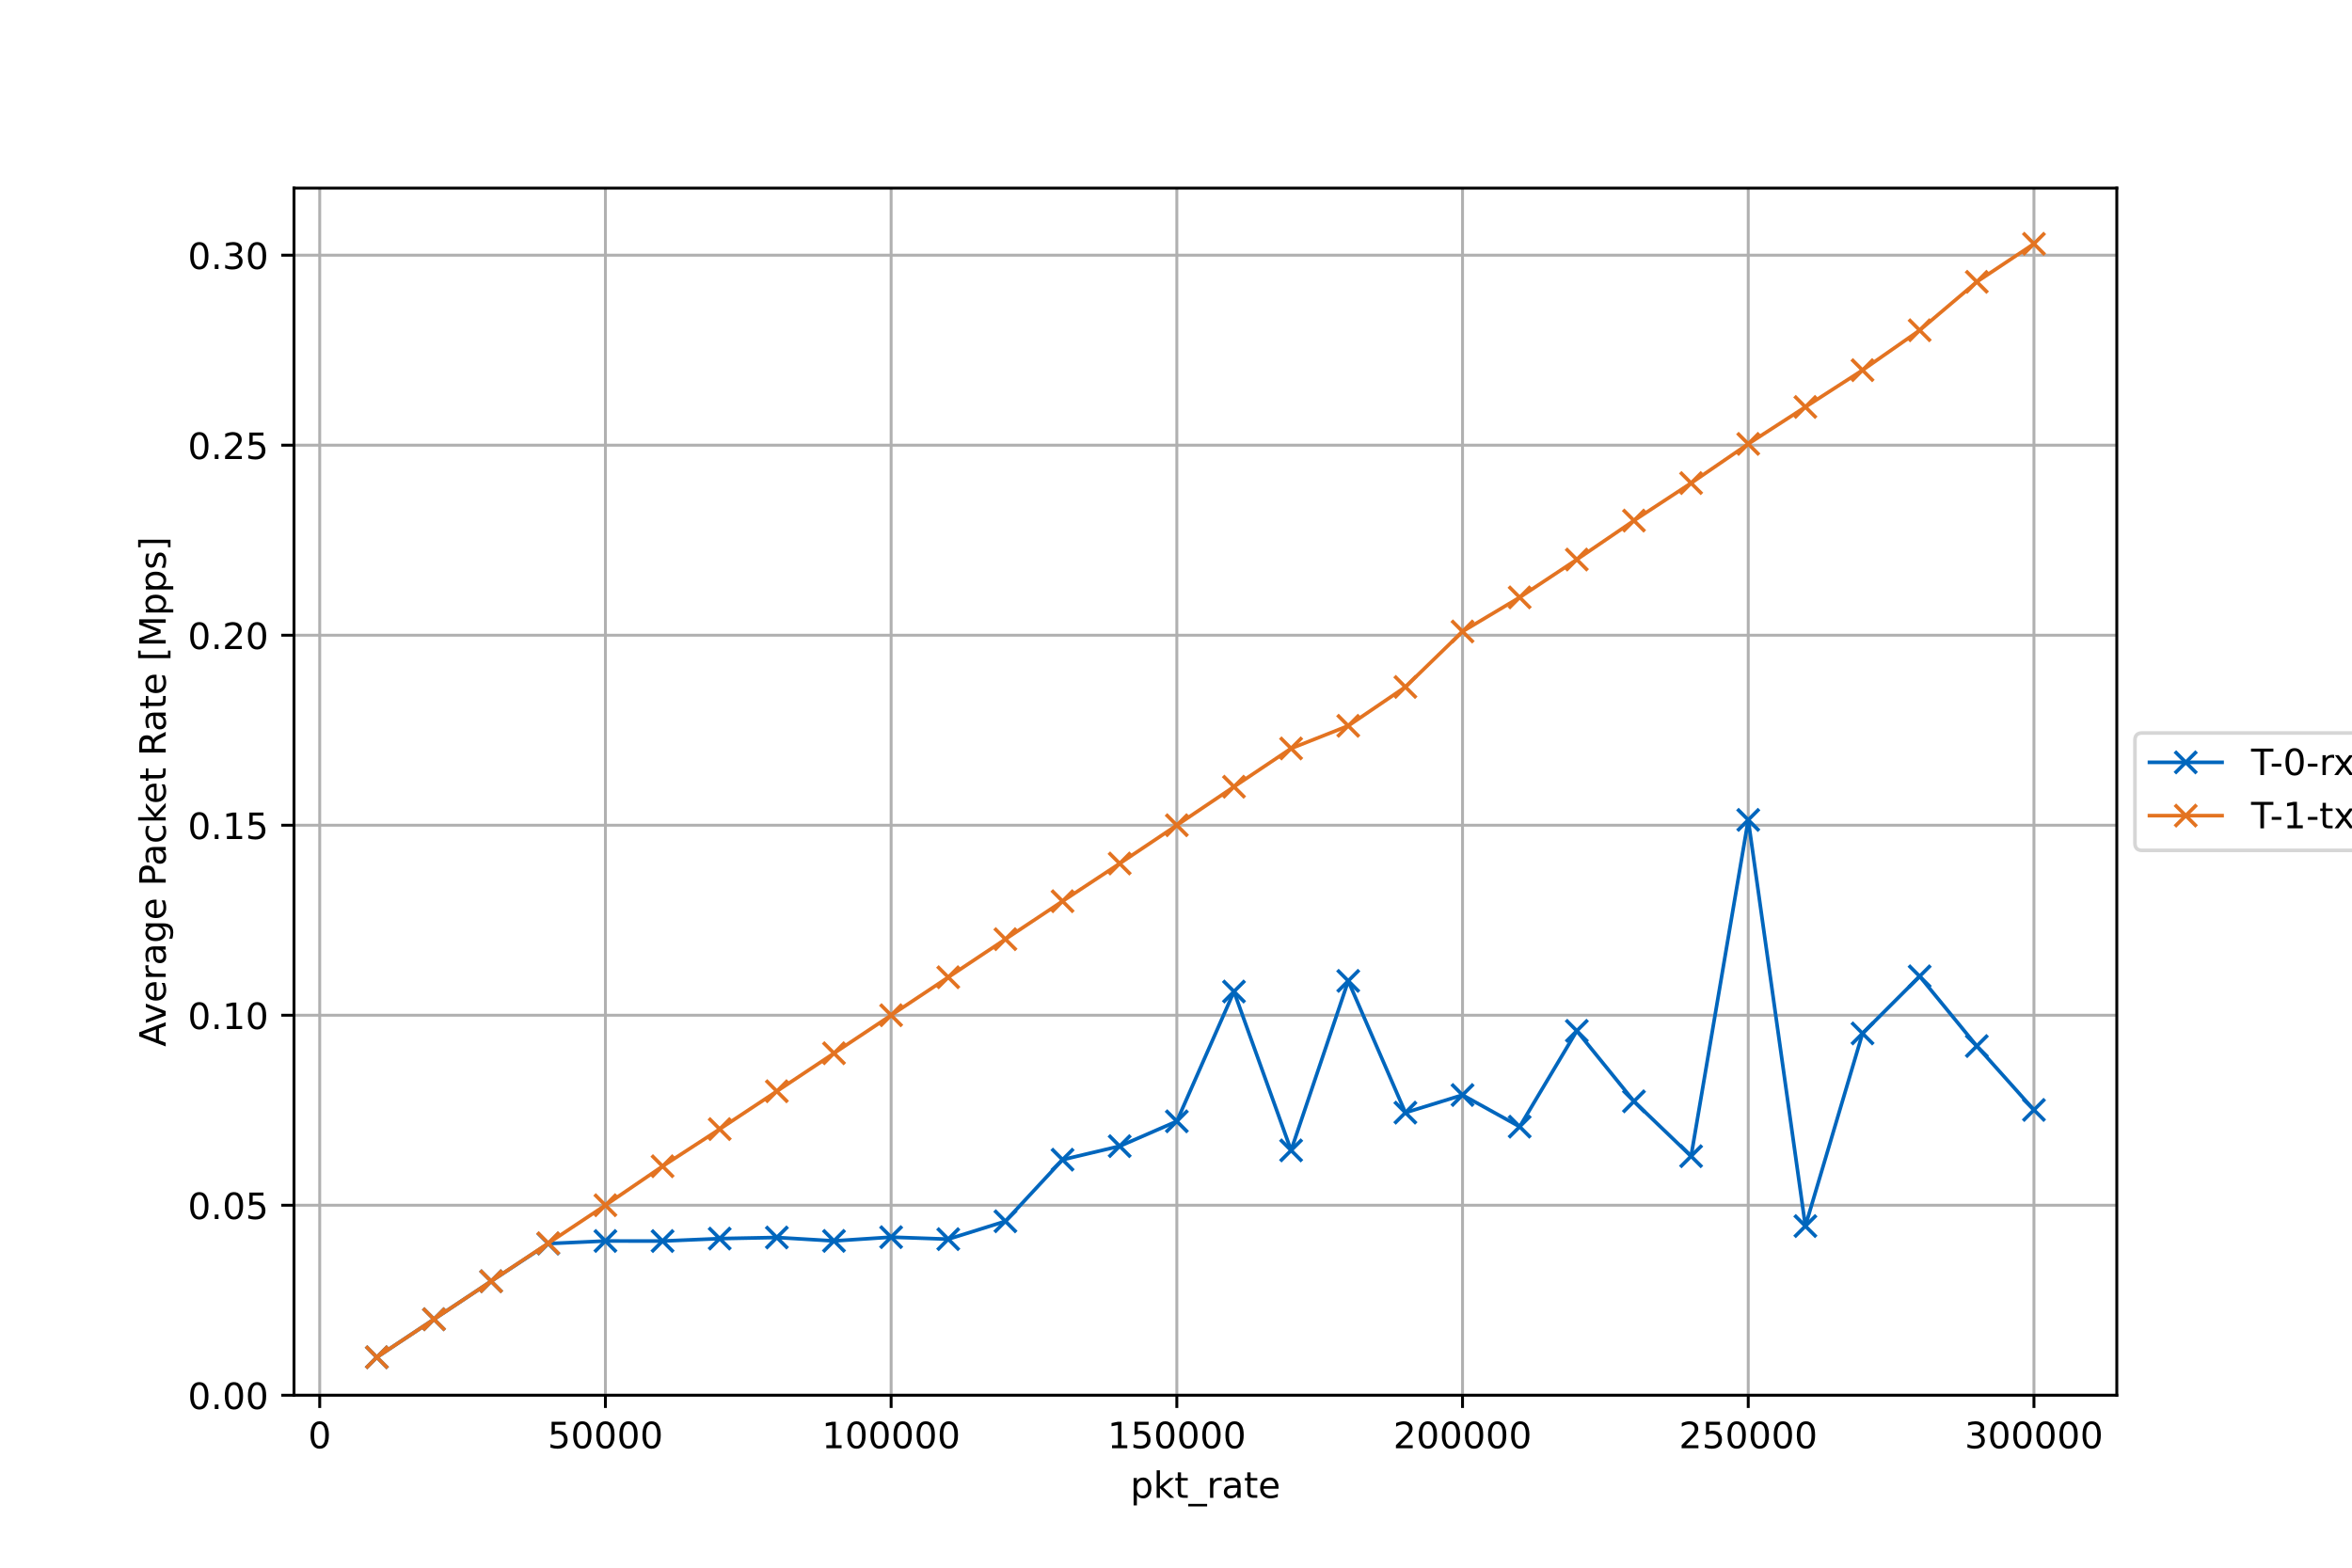 <?xml version="1.0" encoding="utf-8" standalone="no"?>
<!DOCTYPE svg PUBLIC "-//W3C//DTD SVG 1.1//EN"
  "http://www.w3.org/Graphics/SVG/1.1/DTD/svg11.dtd">
<!-- Created with matplotlib (https://matplotlib.org/) -->
<svg height="432pt" version="1.1" viewBox="0 0 648 432" width="648pt" xmlns="http://www.w3.org/2000/svg" xmlns:xlink="http://www.w3.org/1999/xlink">
 <defs>
  <style type="text/css">*{stroke-linecap:butt;stroke-linejoin:round;}</style>
 </defs>
 <g id="figure_1">
  <g id="patch_1">
   <path d="M 0 432 
L 648 432 
L 648 0 
L 0 0 
z
" style="fill:#ffffff;"/>
  </g>
  <g id="axes_1">
   <g id="patch_2">
    <path d="M 81 384.48 
L 583.2 384.48 
L 583.2 51.84 
L 81 51.84 
z
" style="fill:#ffffff;"/>
   </g>
   <g id="matplotlib.axis_1">
    <g id="xtick_1">
     <g id="line2d_1">
      <path clip-path="url(#p8bc752465a)" d="M 88.084 384.48 
L 88.084 51.84 
" style="fill:none;stroke:#b0b0b0;stroke-linecap:square;stroke-width:0.8;"/>
     </g>
     <g id="line2d_2">
      <defs>
       <path d="M 0 0 
L 0 3.5 
" id="maf4dd96164" style="stroke:#000000;stroke-width:0.8;"/>
      </defs>
      <g>
       <use style="stroke:#000000;stroke-width:0.8;" x="88.084" xlink:href="#maf4dd96164" y="384.48"/>
      </g>
     </g>
     <g id="text_1">
      <!-- 0 -->
      <g transform="translate(84.903 399.078)scale(0.1 -0.1)">
       <defs>
        <path d="M 31.781 66.406 
Q 24.172 66.406 20.328 58.906 
Q 16.5 51.422 16.5 36.375 
Q 16.5 21.391 20.328 13.891 
Q 24.172 6.391 31.781 6.391 
Q 39.453 6.391 43.281 13.891 
Q 47.125 21.391 47.125 36.375 
Q 47.125 51.422 43.281 58.906 
Q 39.453 66.406 31.781 66.406 
z
M 31.781 74.219 
Q 44.047 74.219 50.516 64.516 
Q 56.984 54.828 56.984 36.375 
Q 56.984 17.969 50.516 8.266 
Q 44.047 -1.422 31.781 -1.422 
Q 19.531 -1.422 13.062 8.266 
Q 6.594 17.969 6.594 36.375 
Q 6.594 54.828 13.062 64.516 
Q 19.531 74.219 31.781 74.219 
z
" id="DejaVuSans-48"/>
       </defs>
       <use xlink:href="#DejaVuSans-48"/>
      </g>
     </g>
    </g>
    <g id="xtick_2">
     <g id="line2d_3">
      <path clip-path="url(#p8bc752465a)" d="M 166.799 384.48 
L 166.799 51.84 
" style="fill:none;stroke:#b0b0b0;stroke-linecap:square;stroke-width:0.8;"/>
     </g>
     <g id="line2d_4">
      <g>
       <use style="stroke:#000000;stroke-width:0.8;" x="166.799" xlink:href="#maf4dd96164" y="384.48"/>
      </g>
     </g>
     <g id="text_2">
      <!-- 50000 -->
      <g transform="translate(150.893 399.078)scale(0.1 -0.1)">
       <defs>
        <path d="M 10.797 72.906 
L 49.516 72.906 
L 49.516 64.594 
L 19.828 64.594 
L 19.828 46.734 
Q 21.969 47.469 24.109 47.828 
Q 26.266 48.188 28.422 48.188 
Q 40.625 48.188 47.75 41.5 
Q 54.891 34.812 54.891 23.391 
Q 54.891 11.625 47.562 5.094 
Q 40.234 -1.422 26.906 -1.422 
Q 22.312 -1.422 17.547 -0.641 
Q 12.797 0.141 7.719 1.703 
L 7.719 11.625 
Q 12.109 9.234 16.797 8.062 
Q 21.484 6.891 26.703 6.891 
Q 35.156 6.891 40.078 11.328 
Q 45.016 15.766 45.016 23.391 
Q 45.016 31 40.078 35.438 
Q 35.156 39.891 26.703 39.891 
Q 22.75 39.891 18.812 39.016 
Q 14.891 38.141 10.797 36.281 
z
" id="DejaVuSans-53"/>
       </defs>
       <use xlink:href="#DejaVuSans-53"/>
       <use x="63.623" xlink:href="#DejaVuSans-48"/>
       <use x="127.246" xlink:href="#DejaVuSans-48"/>
       <use x="190.869" xlink:href="#DejaVuSans-48"/>
       <use x="254.492" xlink:href="#DejaVuSans-48"/>
      </g>
     </g>
    </g>
    <g id="xtick_3">
     <g id="line2d_5">
      <path clip-path="url(#p8bc752465a)" d="M 245.514 384.48 
L 245.514 51.84 
" style="fill:none;stroke:#b0b0b0;stroke-linecap:square;stroke-width:0.8;"/>
     </g>
     <g id="line2d_6">
      <g>
       <use style="stroke:#000000;stroke-width:0.8;" x="245.514" xlink:href="#maf4dd96164" y="384.48"/>
      </g>
     </g>
     <g id="text_3">
      <!-- 100000 -->
      <g transform="translate(226.426 399.078)scale(0.1 -0.1)">
       <defs>
        <path d="M 12.406 8.297 
L 28.516 8.297 
L 28.516 63.922 
L 10.984 60.406 
L 10.984 69.391 
L 28.422 72.906 
L 38.281 72.906 
L 38.281 8.297 
L 54.391 8.297 
L 54.391 0 
L 12.406 0 
z
" id="DejaVuSans-49"/>
       </defs>
       <use xlink:href="#DejaVuSans-49"/>
       <use x="63.623" xlink:href="#DejaVuSans-48"/>
       <use x="127.246" xlink:href="#DejaVuSans-48"/>
       <use x="190.869" xlink:href="#DejaVuSans-48"/>
       <use x="254.492" xlink:href="#DejaVuSans-48"/>
       <use x="318.115" xlink:href="#DejaVuSans-48"/>
      </g>
     </g>
    </g>
    <g id="xtick_4">
     <g id="line2d_7">
      <path clip-path="url(#p8bc752465a)" d="M 324.229 384.48 
L 324.229 51.84 
" style="fill:none;stroke:#b0b0b0;stroke-linecap:square;stroke-width:0.8;"/>
     </g>
     <g id="line2d_8">
      <g>
       <use style="stroke:#000000;stroke-width:0.8;" x="324.229" xlink:href="#maf4dd96164" y="384.48"/>
      </g>
     </g>
     <g id="text_4">
      <!-- 150000 -->
      <g transform="translate(305.141 399.078)scale(0.1 -0.1)">
       <use xlink:href="#DejaVuSans-49"/>
       <use x="63.623" xlink:href="#DejaVuSans-53"/>
       <use x="127.246" xlink:href="#DejaVuSans-48"/>
       <use x="190.869" xlink:href="#DejaVuSans-48"/>
       <use x="254.492" xlink:href="#DejaVuSans-48"/>
       <use x="318.115" xlink:href="#DejaVuSans-48"/>
      </g>
     </g>
    </g>
    <g id="xtick_5">
     <g id="line2d_9">
      <path clip-path="url(#p8bc752465a)" d="M 402.943 384.48 
L 402.943 51.84 
" style="fill:none;stroke:#b0b0b0;stroke-linecap:square;stroke-width:0.8;"/>
     </g>
     <g id="line2d_10">
      <g>
       <use style="stroke:#000000;stroke-width:0.8;" x="402.943" xlink:href="#maf4dd96164" y="384.48"/>
      </g>
     </g>
     <g id="text_5">
      <!-- 200000 -->
      <g transform="translate(383.856 399.078)scale(0.1 -0.1)">
       <defs>
        <path d="M 19.188 8.297 
L 53.609 8.297 
L 53.609 0 
L 7.328 0 
L 7.328 8.297 
Q 12.938 14.109 22.625 23.891 
Q 32.328 33.688 34.812 36.531 
Q 39.547 41.844 41.422 45.531 
Q 43.312 49.219 43.312 52.781 
Q 43.312 58.594 39.234 62.25 
Q 35.156 65.922 28.609 65.922 
Q 23.969 65.922 18.812 64.312 
Q 13.672 62.703 7.812 59.422 
L 7.812 69.391 
Q 13.766 71.781 18.938 73 
Q 24.125 74.219 28.422 74.219 
Q 39.75 74.219 46.484 68.547 
Q 53.219 62.891 53.219 53.422 
Q 53.219 48.922 51.531 44.891 
Q 49.859 40.875 45.406 35.406 
Q 44.188 33.984 37.641 27.219 
Q 31.109 20.453 19.188 8.297 
z
" id="DejaVuSans-50"/>
       </defs>
       <use xlink:href="#DejaVuSans-50"/>
       <use x="63.623" xlink:href="#DejaVuSans-48"/>
       <use x="127.246" xlink:href="#DejaVuSans-48"/>
       <use x="190.869" xlink:href="#DejaVuSans-48"/>
       <use x="254.492" xlink:href="#DejaVuSans-48"/>
       <use x="318.115" xlink:href="#DejaVuSans-48"/>
      </g>
     </g>
    </g>
    <g id="xtick_6">
     <g id="line2d_11">
      <path clip-path="url(#p8bc752465a)" d="M 481.658 384.48 
L 481.658 51.84 
" style="fill:none;stroke:#b0b0b0;stroke-linecap:square;stroke-width:0.8;"/>
     </g>
     <g id="line2d_12">
      <g>
       <use style="stroke:#000000;stroke-width:0.8;" x="481.658" xlink:href="#maf4dd96164" y="384.48"/>
      </g>
     </g>
     <g id="text_6">
      <!-- 250000 -->
      <g transform="translate(462.57 399.078)scale(0.1 -0.1)">
       <use xlink:href="#DejaVuSans-50"/>
       <use x="63.623" xlink:href="#DejaVuSans-53"/>
       <use x="127.246" xlink:href="#DejaVuSans-48"/>
       <use x="190.869" xlink:href="#DejaVuSans-48"/>
       <use x="254.492" xlink:href="#DejaVuSans-48"/>
       <use x="318.115" xlink:href="#DejaVuSans-48"/>
      </g>
     </g>
    </g>
    <g id="xtick_7">
     <g id="line2d_13">
      <path clip-path="url(#p8bc752465a)" d="M 560.373 384.48 
L 560.373 51.84 
" style="fill:none;stroke:#b0b0b0;stroke-linecap:square;stroke-width:0.8;"/>
     </g>
     <g id="line2d_14">
      <g>
       <use style="stroke:#000000;stroke-width:0.8;" x="560.373" xlink:href="#maf4dd96164" y="384.48"/>
      </g>
     </g>
     <g id="text_7">
      <!-- 300000 -->
      <g transform="translate(541.285 399.078)scale(0.1 -0.1)">
       <defs>
        <path d="M 40.578 39.312 
Q 47.656 37.797 51.625 33 
Q 55.609 28.219 55.609 21.188 
Q 55.609 10.406 48.188 4.484 
Q 40.766 -1.422 27.094 -1.422 
Q 22.516 -1.422 17.656 -0.516 
Q 12.797 0.391 7.625 2.203 
L 7.625 11.719 
Q 11.719 9.328 16.594 8.109 
Q 21.484 6.891 26.812 6.891 
Q 36.078 6.891 40.938 10.547 
Q 45.797 14.203 45.797 21.188 
Q 45.797 27.641 41.281 31.266 
Q 36.766 34.906 28.719 34.906 
L 20.219 34.906 
L 20.219 43.016 
L 29.109 43.016 
Q 36.375 43.016 40.234 45.922 
Q 44.094 48.828 44.094 54.297 
Q 44.094 59.906 40.109 62.906 
Q 36.141 65.922 28.719 65.922 
Q 24.656 65.922 20.016 65.031 
Q 15.375 64.156 9.812 62.312 
L 9.812 71.094 
Q 15.438 72.656 20.344 73.438 
Q 25.25 74.219 29.594 74.219 
Q 40.828 74.219 47.359 69.109 
Q 53.906 64.016 53.906 55.328 
Q 53.906 49.266 50.438 45.094 
Q 46.969 40.922 40.578 39.312 
z
" id="DejaVuSans-51"/>
       </defs>
       <use xlink:href="#DejaVuSans-51"/>
       <use x="63.623" xlink:href="#DejaVuSans-48"/>
       <use x="127.246" xlink:href="#DejaVuSans-48"/>
       <use x="190.869" xlink:href="#DejaVuSans-48"/>
       <use x="254.492" xlink:href="#DejaVuSans-48"/>
       <use x="318.115" xlink:href="#DejaVuSans-48"/>
      </g>
     </g>
    </g>
    <g id="text_8">
     <!-- pkt_rate -->
     <g transform="translate(311.414 412.757)scale(0.1 -0.1)">
      <defs>
       <path d="M 18.109 8.203 
L 18.109 -20.797 
L 9.078 -20.797 
L 9.078 54.688 
L 18.109 54.688 
L 18.109 46.391 
Q 20.953 51.266 25.266 53.625 
Q 29.594 56 35.594 56 
Q 45.562 56 51.781 48.094 
Q 58.016 40.188 58.016 27.297 
Q 58.016 14.406 51.781 6.484 
Q 45.562 -1.422 35.594 -1.422 
Q 29.594 -1.422 25.266 0.953 
Q 20.953 3.328 18.109 8.203 
z
M 48.688 27.297 
Q 48.688 37.203 44.609 42.844 
Q 40.531 48.484 33.406 48.484 
Q 26.266 48.484 22.188 42.844 
Q 18.109 37.203 18.109 27.297 
Q 18.109 17.391 22.188 11.75 
Q 26.266 6.109 33.406 6.109 
Q 40.531 6.109 44.609 11.75 
Q 48.688 17.391 48.688 27.297 
z
" id="DejaVuSans-112"/>
       <path d="M 9.078 75.984 
L 18.109 75.984 
L 18.109 31.109 
L 44.922 54.688 
L 56.391 54.688 
L 27.391 29.109 
L 57.625 0 
L 45.906 0 
L 18.109 26.703 
L 18.109 0 
L 9.078 0 
z
" id="DejaVuSans-107"/>
       <path d="M 18.312 70.219 
L 18.312 54.688 
L 36.812 54.688 
L 36.812 47.703 
L 18.312 47.703 
L 18.312 18.016 
Q 18.312 11.328 20.141 9.422 
Q 21.969 7.516 27.594 7.516 
L 36.812 7.516 
L 36.812 0 
L 27.594 0 
Q 17.188 0 13.234 3.875 
Q 9.281 7.766 9.281 18.016 
L 9.281 47.703 
L 2.688 47.703 
L 2.688 54.688 
L 9.281 54.688 
L 9.281 70.219 
z
" id="DejaVuSans-116"/>
       <path d="M 50.984 -16.609 
L 50.984 -23.578 
L -0.984 -23.578 
L -0.984 -16.609 
z
" id="DejaVuSans-95"/>
       <path d="M 41.109 46.297 
Q 39.594 47.172 37.812 47.578 
Q 36.031 48 33.891 48 
Q 26.266 48 22.188 43.047 
Q 18.109 38.094 18.109 28.812 
L 18.109 0 
L 9.078 0 
L 9.078 54.688 
L 18.109 54.688 
L 18.109 46.188 
Q 20.953 51.172 25.484 53.578 
Q 30.031 56 36.531 56 
Q 37.453 56 38.578 55.875 
Q 39.703 55.766 41.062 55.516 
z
" id="DejaVuSans-114"/>
       <path d="M 34.281 27.484 
Q 23.391 27.484 19.188 25 
Q 14.984 22.516 14.984 16.5 
Q 14.984 11.719 18.141 8.906 
Q 21.297 6.109 26.703 6.109 
Q 34.188 6.109 38.703 11.406 
Q 43.219 16.703 43.219 25.484 
L 43.219 27.484 
z
M 52.203 31.203 
L 52.203 0 
L 43.219 0 
L 43.219 8.297 
Q 40.141 3.328 35.547 0.953 
Q 30.953 -1.422 24.312 -1.422 
Q 15.922 -1.422 10.953 3.297 
Q 6 8.016 6 15.922 
Q 6 25.141 12.172 29.828 
Q 18.359 34.516 30.609 34.516 
L 43.219 34.516 
L 43.219 35.406 
Q 43.219 41.609 39.141 45 
Q 35.062 48.391 27.688 48.391 
Q 23 48.391 18.547 47.266 
Q 14.109 46.141 10.016 43.891 
L 10.016 52.203 
Q 14.938 54.109 19.578 55.047 
Q 24.219 56 28.609 56 
Q 40.484 56 46.344 49.844 
Q 52.203 43.703 52.203 31.203 
z
" id="DejaVuSans-97"/>
       <path d="M 56.203 29.594 
L 56.203 25.203 
L 14.891 25.203 
Q 15.484 15.922 20.484 11.062 
Q 25.484 6.203 34.422 6.203 
Q 39.594 6.203 44.453 7.469 
Q 49.312 8.734 54.109 11.281 
L 54.109 2.781 
Q 49.266 0.734 44.188 -0.344 
Q 39.109 -1.422 33.891 -1.422 
Q 20.797 -1.422 13.156 6.188 
Q 5.516 13.812 5.516 26.812 
Q 5.516 40.234 12.766 48.109 
Q 20.016 56 32.328 56 
Q 43.359 56 49.781 48.891 
Q 56.203 41.797 56.203 29.594 
z
M 47.219 32.234 
Q 47.125 39.594 43.094 43.984 
Q 39.062 48.391 32.422 48.391 
Q 24.906 48.391 20.391 44.141 
Q 15.875 39.891 15.188 32.172 
z
" id="DejaVuSans-101"/>
      </defs>
      <use xlink:href="#DejaVuSans-112"/>
      <use x="63.477" xlink:href="#DejaVuSans-107"/>
      <use x="121.387" xlink:href="#DejaVuSans-116"/>
      <use x="160.596" xlink:href="#DejaVuSans-95"/>
      <use x="210.596" xlink:href="#DejaVuSans-114"/>
      <use x="251.709" xlink:href="#DejaVuSans-97"/>
      <use x="312.988" xlink:href="#DejaVuSans-116"/>
      <use x="352.197" xlink:href="#DejaVuSans-101"/>
     </g>
    </g>
   </g>
   <g id="matplotlib.axis_2">
    <g id="ytick_1">
     <g id="line2d_15">
      <path clip-path="url(#p8bc752465a)" d="M 81 384.48 
L 583.2 384.48 
" style="fill:none;stroke:#b0b0b0;stroke-linecap:square;stroke-width:0.8;"/>
     </g>
     <g id="line2d_16">
      <defs>
       <path d="M 0 0 
L -3.5 0 
" id="m2ed27f7d4f" style="stroke:#000000;stroke-width:0.8;"/>
      </defs>
      <g>
       <use style="stroke:#000000;stroke-width:0.8;" x="81" xlink:href="#m2ed27f7d4f" y="384.48"/>
      </g>
     </g>
     <g id="text_9">
      <!-- 0.00 -->
      <g transform="translate(51.734 388.279)scale(0.1 -0.1)">
       <defs>
        <path d="M 10.688 12.406 
L 21 12.406 
L 21 0 
L 10.688 0 
z
" id="DejaVuSans-46"/>
       </defs>
       <use xlink:href="#DejaVuSans-48"/>
       <use x="63.623" xlink:href="#DejaVuSans-46"/>
       <use x="95.41" xlink:href="#DejaVuSans-48"/>
       <use x="159.033" xlink:href="#DejaVuSans-48"/>
      </g>
     </g>
    </g>
    <g id="ytick_2">
     <g id="line2d_17">
      <path clip-path="url(#p8bc752465a)" d="M 81 332.12 
L 583.2 332.12 
" style="fill:none;stroke:#b0b0b0;stroke-linecap:square;stroke-width:0.8;"/>
     </g>
     <g id="line2d_18">
      <g>
       <use style="stroke:#000000;stroke-width:0.8;" x="81" xlink:href="#m2ed27f7d4f" y="332.12"/>
      </g>
     </g>
     <g id="text_10">
      <!-- 0.05 -->
      <g transform="translate(51.734 335.92)scale(0.1 -0.1)">
       <use xlink:href="#DejaVuSans-48"/>
       <use x="63.623" xlink:href="#DejaVuSans-46"/>
       <use x="95.41" xlink:href="#DejaVuSans-48"/>
       <use x="159.033" xlink:href="#DejaVuSans-53"/>
      </g>
     </g>
    </g>
    <g id="ytick_3">
     <g id="line2d_19">
      <path clip-path="url(#p8bc752465a)" d="M 81 279.761 
L 583.2 279.761 
" style="fill:none;stroke:#b0b0b0;stroke-linecap:square;stroke-width:0.8;"/>
     </g>
     <g id="line2d_20">
      <g>
       <use style="stroke:#000000;stroke-width:0.8;" x="81" xlink:href="#m2ed27f7d4f" y="279.761"/>
      </g>
     </g>
     <g id="text_11">
      <!-- 0.10 -->
      <g transform="translate(51.734 283.56)scale(0.1 -0.1)">
       <use xlink:href="#DejaVuSans-48"/>
       <use x="63.623" xlink:href="#DejaVuSans-46"/>
       <use x="95.41" xlink:href="#DejaVuSans-49"/>
       <use x="159.033" xlink:href="#DejaVuSans-48"/>
      </g>
     </g>
    </g>
    <g id="ytick_4">
     <g id="line2d_21">
      <path clip-path="url(#p8bc752465a)" d="M 81 227.401 
L 583.2 227.401 
" style="fill:none;stroke:#b0b0b0;stroke-linecap:square;stroke-width:0.8;"/>
     </g>
     <g id="line2d_22">
      <g>
       <use style="stroke:#000000;stroke-width:0.8;" x="81" xlink:href="#m2ed27f7d4f" y="227.401"/>
      </g>
     </g>
     <g id="text_12">
      <!-- 0.15 -->
      <g transform="translate(51.734 231.201)scale(0.1 -0.1)">
       <use xlink:href="#DejaVuSans-48"/>
       <use x="63.623" xlink:href="#DejaVuSans-46"/>
       <use x="95.41" xlink:href="#DejaVuSans-49"/>
       <use x="159.033" xlink:href="#DejaVuSans-53"/>
      </g>
     </g>
    </g>
    <g id="ytick_5">
     <g id="line2d_23">
      <path clip-path="url(#p8bc752465a)" d="M 81 175.042 
L 583.2 175.042 
" style="fill:none;stroke:#b0b0b0;stroke-linecap:square;stroke-width:0.8;"/>
     </g>
     <g id="line2d_24">
      <g>
       <use style="stroke:#000000;stroke-width:0.8;" x="81" xlink:href="#m2ed27f7d4f" y="175.042"/>
      </g>
     </g>
     <g id="text_13">
      <!-- 0.20 -->
      <g transform="translate(51.734 178.841)scale(0.1 -0.1)">
       <use xlink:href="#DejaVuSans-48"/>
       <use x="63.623" xlink:href="#DejaVuSans-46"/>
       <use x="95.41" xlink:href="#DejaVuSans-50"/>
       <use x="159.033" xlink:href="#DejaVuSans-48"/>
      </g>
     </g>
    </g>
    <g id="ytick_6">
     <g id="line2d_25">
      <path clip-path="url(#p8bc752465a)" d="M 81 122.682 
L 583.2 122.682 
" style="fill:none;stroke:#b0b0b0;stroke-linecap:square;stroke-width:0.8;"/>
     </g>
     <g id="line2d_26">
      <g>
       <use style="stroke:#000000;stroke-width:0.8;" x="81" xlink:href="#m2ed27f7d4f" y="122.682"/>
      </g>
     </g>
     <g id="text_14">
      <!-- 0.25 -->
      <g transform="translate(51.734 126.482)scale(0.1 -0.1)">
       <use xlink:href="#DejaVuSans-48"/>
       <use x="63.623" xlink:href="#DejaVuSans-46"/>
       <use x="95.41" xlink:href="#DejaVuSans-50"/>
       <use x="159.033" xlink:href="#DejaVuSans-53"/>
      </g>
     </g>
    </g>
    <g id="ytick_7">
     <g id="line2d_27">
      <path clip-path="url(#p8bc752465a)" d="M 81 70.323 
L 583.2 70.323 
" style="fill:none;stroke:#b0b0b0;stroke-linecap:square;stroke-width:0.8;"/>
     </g>
     <g id="line2d_28">
      <g>
       <use style="stroke:#000000;stroke-width:0.8;" x="81" xlink:href="#m2ed27f7d4f" y="70.323"/>
      </g>
     </g>
     <g id="text_15">
      <!-- 0.30 -->
      <g transform="translate(51.734 74.122)scale(0.1 -0.1)">
       <use xlink:href="#DejaVuSans-48"/>
       <use x="63.623" xlink:href="#DejaVuSans-46"/>
       <use x="95.41" xlink:href="#DejaVuSans-51"/>
       <use x="159.033" xlink:href="#DejaVuSans-48"/>
      </g>
     </g>
    </g>
    <g id="text_16">
     <!-- Average Packet Rate [Mpps] -->
     <g transform="translate(45.655 288.445)rotate(-90)scale(0.1 -0.1)">
      <defs>
       <path d="M 34.188 63.188 
L 20.797 26.906 
L 47.609 26.906 
z
M 28.609 72.906 
L 39.797 72.906 
L 67.578 0 
L 57.328 0 
L 50.688 18.703 
L 17.828 18.703 
L 11.188 0 
L 0.781 0 
z
" id="DejaVuSans-65"/>
       <path d="M 2.984 54.688 
L 12.5 54.688 
L 29.594 8.797 
L 46.688 54.688 
L 56.203 54.688 
L 35.688 0 
L 23.484 0 
z
" id="DejaVuSans-118"/>
       <path d="M 45.406 27.984 
Q 45.406 37.75 41.375 43.109 
Q 37.359 48.484 30.078 48.484 
Q 22.859 48.484 18.828 43.109 
Q 14.797 37.75 14.797 27.984 
Q 14.797 18.266 18.828 12.891 
Q 22.859 7.516 30.078 7.516 
Q 37.359 7.516 41.375 12.891 
Q 45.406 18.266 45.406 27.984 
z
M 54.391 6.781 
Q 54.391 -7.172 48.188 -13.984 
Q 42 -20.797 29.203 -20.797 
Q 24.469 -20.797 20.266 -20.094 
Q 16.062 -19.391 12.109 -17.922 
L 12.109 -9.188 
Q 16.062 -11.328 19.922 -12.344 
Q 23.781 -13.375 27.781 -13.375 
Q 36.625 -13.375 41.016 -8.766 
Q 45.406 -4.156 45.406 5.172 
L 45.406 9.625 
Q 42.625 4.781 38.281 2.391 
Q 33.938 0 27.875 0 
Q 17.828 0 11.672 7.656 
Q 5.516 15.328 5.516 27.984 
Q 5.516 40.672 11.672 48.328 
Q 17.828 56 27.875 56 
Q 33.938 56 38.281 53.609 
Q 42.625 51.219 45.406 46.391 
L 45.406 54.688 
L 54.391 54.688 
z
" id="DejaVuSans-103"/>
       <path id="DejaVuSans-32"/>
       <path d="M 19.672 64.797 
L 19.672 37.406 
L 32.078 37.406 
Q 38.969 37.406 42.719 40.969 
Q 46.484 44.531 46.484 51.125 
Q 46.484 57.672 42.719 61.234 
Q 38.969 64.797 32.078 64.797 
z
M 9.812 72.906 
L 32.078 72.906 
Q 44.344 72.906 50.609 67.359 
Q 56.891 61.812 56.891 51.125 
Q 56.891 40.328 50.609 34.812 
Q 44.344 29.297 32.078 29.297 
L 19.672 29.297 
L 19.672 0 
L 9.812 0 
z
" id="DejaVuSans-80"/>
       <path d="M 48.781 52.594 
L 48.781 44.188 
Q 44.969 46.297 41.141 47.344 
Q 37.312 48.391 33.406 48.391 
Q 24.656 48.391 19.812 42.844 
Q 14.984 37.312 14.984 27.297 
Q 14.984 17.281 19.812 11.734 
Q 24.656 6.203 33.406 6.203 
Q 37.312 6.203 41.141 7.25 
Q 44.969 8.297 48.781 10.406 
L 48.781 2.094 
Q 45.016 0.344 40.984 -0.531 
Q 36.969 -1.422 32.422 -1.422 
Q 20.062 -1.422 12.781 6.344 
Q 5.516 14.109 5.516 27.297 
Q 5.516 40.672 12.859 48.328 
Q 20.219 56 33.016 56 
Q 37.156 56 41.109 55.141 
Q 45.062 54.297 48.781 52.594 
z
" id="DejaVuSans-99"/>
       <path d="M 44.391 34.188 
Q 47.562 33.109 50.562 29.594 
Q 53.562 26.078 56.594 19.922 
L 66.609 0 
L 56 0 
L 46.688 18.703 
Q 43.062 26.031 39.672 28.422 
Q 36.281 30.812 30.422 30.812 
L 19.672 30.812 
L 19.672 0 
L 9.812 0 
L 9.812 72.906 
L 32.078 72.906 
Q 44.578 72.906 50.734 67.672 
Q 56.891 62.453 56.891 51.906 
Q 56.891 45.016 53.688 40.469 
Q 50.484 35.938 44.391 34.188 
z
M 19.672 64.797 
L 19.672 38.922 
L 32.078 38.922 
Q 39.203 38.922 42.844 42.219 
Q 46.484 45.516 46.484 51.906 
Q 46.484 58.297 42.844 61.547 
Q 39.203 64.797 32.078 64.797 
z
" id="DejaVuSans-82"/>
       <path d="M 8.594 75.984 
L 29.297 75.984 
L 29.297 69 
L 17.578 69 
L 17.578 -6.203 
L 29.297 -6.203 
L 29.297 -13.188 
L 8.594 -13.188 
z
" id="DejaVuSans-91"/>
       <path d="M 9.812 72.906 
L 24.516 72.906 
L 43.109 23.297 
L 61.812 72.906 
L 76.516 72.906 
L 76.516 0 
L 66.891 0 
L 66.891 64.016 
L 48.094 14.016 
L 38.188 14.016 
L 19.391 64.016 
L 19.391 0 
L 9.812 0 
z
" id="DejaVuSans-77"/>
       <path d="M 44.281 53.078 
L 44.281 44.578 
Q 40.484 46.531 36.375 47.5 
Q 32.281 48.484 27.875 48.484 
Q 21.188 48.484 17.844 46.438 
Q 14.5 44.391 14.5 40.281 
Q 14.5 37.156 16.891 35.375 
Q 19.281 33.594 26.516 31.984 
L 29.594 31.297 
Q 39.156 29.25 43.188 25.516 
Q 47.219 21.781 47.219 15.094 
Q 47.219 7.469 41.188 3.016 
Q 35.156 -1.422 24.609 -1.422 
Q 20.219 -1.422 15.453 -0.562 
Q 10.688 0.297 5.422 2 
L 5.422 11.281 
Q 10.406 8.688 15.234 7.391 
Q 20.062 6.109 24.812 6.109 
Q 31.156 6.109 34.562 8.281 
Q 37.984 10.453 37.984 14.406 
Q 37.984 18.062 35.516 20.016 
Q 33.062 21.969 24.703 23.781 
L 21.578 24.516 
Q 13.234 26.266 9.516 29.906 
Q 5.812 33.547 5.812 39.891 
Q 5.812 47.609 11.281 51.797 
Q 16.75 56 26.812 56 
Q 31.781 56 36.172 55.266 
Q 40.578 54.547 44.281 53.078 
z
" id="DejaVuSans-115"/>
       <path d="M 30.422 75.984 
L 30.422 -13.188 
L 9.719 -13.188 
L 9.719 -6.203 
L 21.391 -6.203 
L 21.391 69 
L 9.719 69 
L 9.719 75.984 
z
" id="DejaVuSans-93"/>
      </defs>
      <use xlink:href="#DejaVuSans-65"/>
      <use x="62.533" xlink:href="#DejaVuSans-118"/>
      <use x="121.713" xlink:href="#DejaVuSans-101"/>
      <use x="183.236" xlink:href="#DejaVuSans-114"/>
      <use x="224.35" xlink:href="#DejaVuSans-97"/>
      <use x="285.629" xlink:href="#DejaVuSans-103"/>
      <use x="349.105" xlink:href="#DejaVuSans-101"/>
      <use x="410.629" xlink:href="#DejaVuSans-32"/>
      <use x="442.416" xlink:href="#DejaVuSans-80"/>
      <use x="498.219" xlink:href="#DejaVuSans-97"/>
      <use x="559.498" xlink:href="#DejaVuSans-99"/>
      <use x="614.479" xlink:href="#DejaVuSans-107"/>
      <use x="668.764" xlink:href="#DejaVuSans-101"/>
      <use x="730.287" xlink:href="#DejaVuSans-116"/>
      <use x="769.496" xlink:href="#DejaVuSans-32"/>
      <use x="801.283" xlink:href="#DejaVuSans-82"/>
      <use x="868.516" xlink:href="#DejaVuSans-97"/>
      <use x="929.795" xlink:href="#DejaVuSans-116"/>
      <use x="969.004" xlink:href="#DejaVuSans-101"/>
      <use x="1030.527" xlink:href="#DejaVuSans-32"/>
      <use x="1062.314" xlink:href="#DejaVuSans-91"/>
      <use x="1101.328" xlink:href="#DejaVuSans-77"/>
      <use x="1187.607" xlink:href="#DejaVuSans-112"/>
      <use x="1251.084" xlink:href="#DejaVuSans-112"/>
      <use x="1314.561" xlink:href="#DejaVuSans-115"/>
      <use x="1366.66" xlink:href="#DejaVuSans-93"/>
     </g>
    </g>
   </g>
   <g id="line2d_29">
    <path clip-path="url(#p8bc752465a)" d="M 103.827 374.008 
L 119.57 363.536 
L 135.313 353.064 
L 151.056 342.693 
L 166.799 341.976 
L 182.542 341.988 
L 198.285 341.316 
L 214.028 341.01 
L 229.771 341.952 
L 245.514 340.917 
L 261.257 341.465 
L 277 336.543 
L 292.743 319.57 
L 308.486 315.841 
L 324.229 308.994 
L 339.971 273.232 
L 355.714 317.005 
L 371.457 270.3 
L 387.2 306.601 
L 402.943 301.748 
L 418.686 310.472 
L 434.429 284.063 
L 450.172 303.488 
L 465.915 318.604 
L 481.658 225.935 
L 497.401 337.868 
L 513.144 284.771 
L 528.887 269.035 
L 544.63 288.259 
L 560.373 305.856 
" style="fill:none;stroke:#0066bd;stroke-linecap:square;"/>
    <defs>
     <path d="M -3 3 
L 3 -3 
M -3 -3 
L 3 3 
" id="m0deec54e4d" style="stroke:#0066bd;"/>
    </defs>
    <g clip-path="url(#p8bc752465a)">
     <use style="fill:#0066bd;stroke:#0066bd;" x="103.827" xlink:href="#m0deec54e4d" y="374.008"/>
     <use style="fill:#0066bd;stroke:#0066bd;" x="119.57" xlink:href="#m0deec54e4d" y="363.536"/>
     <use style="fill:#0066bd;stroke:#0066bd;" x="135.313" xlink:href="#m0deec54e4d" y="353.064"/>
     <use style="fill:#0066bd;stroke:#0066bd;" x="151.056" xlink:href="#m0deec54e4d" y="342.693"/>
     <use style="fill:#0066bd;stroke:#0066bd;" x="166.799" xlink:href="#m0deec54e4d" y="341.976"/>
     <use style="fill:#0066bd;stroke:#0066bd;" x="182.542" xlink:href="#m0deec54e4d" y="341.988"/>
     <use style="fill:#0066bd;stroke:#0066bd;" x="198.285" xlink:href="#m0deec54e4d" y="341.316"/>
     <use style="fill:#0066bd;stroke:#0066bd;" x="214.028" xlink:href="#m0deec54e4d" y="341.01"/>
     <use style="fill:#0066bd;stroke:#0066bd;" x="229.771" xlink:href="#m0deec54e4d" y="341.952"/>
     <use style="fill:#0066bd;stroke:#0066bd;" x="245.514" xlink:href="#m0deec54e4d" y="340.917"/>
     <use style="fill:#0066bd;stroke:#0066bd;" x="261.257" xlink:href="#m0deec54e4d" y="341.465"/>
     <use style="fill:#0066bd;stroke:#0066bd;" x="277" xlink:href="#m0deec54e4d" y="336.543"/>
     <use style="fill:#0066bd;stroke:#0066bd;" x="292.743" xlink:href="#m0deec54e4d" y="319.57"/>
     <use style="fill:#0066bd;stroke:#0066bd;" x="308.486" xlink:href="#m0deec54e4d" y="315.841"/>
     <use style="fill:#0066bd;stroke:#0066bd;" x="324.229" xlink:href="#m0deec54e4d" y="308.994"/>
     <use style="fill:#0066bd;stroke:#0066bd;" x="339.971" xlink:href="#m0deec54e4d" y="273.232"/>
     <use style="fill:#0066bd;stroke:#0066bd;" x="355.714" xlink:href="#m0deec54e4d" y="317.005"/>
     <use style="fill:#0066bd;stroke:#0066bd;" x="371.457" xlink:href="#m0deec54e4d" y="270.3"/>
     <use style="fill:#0066bd;stroke:#0066bd;" x="387.2" xlink:href="#m0deec54e4d" y="306.601"/>
     <use style="fill:#0066bd;stroke:#0066bd;" x="402.943" xlink:href="#m0deec54e4d" y="301.748"/>
     <use style="fill:#0066bd;stroke:#0066bd;" x="418.686" xlink:href="#m0deec54e4d" y="310.472"/>
     <use style="fill:#0066bd;stroke:#0066bd;" x="434.429" xlink:href="#m0deec54e4d" y="284.063"/>
     <use style="fill:#0066bd;stroke:#0066bd;" x="450.172" xlink:href="#m0deec54e4d" y="303.488"/>
     <use style="fill:#0066bd;stroke:#0066bd;" x="465.915" xlink:href="#m0deec54e4d" y="318.604"/>
     <use style="fill:#0066bd;stroke:#0066bd;" x="481.658" xlink:href="#m0deec54e4d" y="225.935"/>
     <use style="fill:#0066bd;stroke:#0066bd;" x="497.401" xlink:href="#m0deec54e4d" y="337.868"/>
     <use style="fill:#0066bd;stroke:#0066bd;" x="513.144" xlink:href="#m0deec54e4d" y="284.771"/>
     <use style="fill:#0066bd;stroke:#0066bd;" x="528.887" xlink:href="#m0deec54e4d" y="269.035"/>
     <use style="fill:#0066bd;stroke:#0066bd;" x="544.63" xlink:href="#m0deec54e4d" y="288.259"/>
     <use style="fill:#0066bd;stroke:#0066bd;" x="560.373" xlink:href="#m0deec54e4d" y="305.856"/>
    </g>
   </g>
   <g id="line2d_30">
    <path clip-path="url(#p8bc752465a)" d="M 103.827 374.008 
L 119.57 363.536 
L 135.313 353.064 
L 151.056 342.592 
L 166.799 332.12 
L 182.542 321.379 
L 198.285 311.14 
L 214.028 300.709 
L 229.771 290.237 
L 245.514 279.761 
L 261.257 269.297 
L 277 258.805 
L 292.743 248.341 
L 308.486 237.954 
L 324.229 227.405 
L 339.971 216.797 
L 355.714 206.244 
L 371.457 200.009 
L 387.2 189.304 
L 402.943 174.014 
L 418.686 164.618 
L 434.429 154.187 
L 450.172 143.453 
L 465.915 133.122 
L 481.658 122.324 
L 497.401 112.146 
L 513.144 102.004 
L 528.887 91.009 
L 544.63 77.661 
L 560.373 67.181 
" style="fill:none;stroke:#e37321;stroke-linecap:square;"/>
    <defs>
     <path d="M -3 3 
L 3 -3 
M -3 -3 
L 3 3 
" id="m15bbd106a9" style="stroke:#e37321;"/>
    </defs>
    <g clip-path="url(#p8bc752465a)">
     <use style="fill:#e37321;stroke:#e37321;" x="103.827" xlink:href="#m15bbd106a9" y="374.008"/>
     <use style="fill:#e37321;stroke:#e37321;" x="119.57" xlink:href="#m15bbd106a9" y="363.536"/>
     <use style="fill:#e37321;stroke:#e37321;" x="135.313" xlink:href="#m15bbd106a9" y="353.064"/>
     <use style="fill:#e37321;stroke:#e37321;" x="151.056" xlink:href="#m15bbd106a9" y="342.592"/>
     <use style="fill:#e37321;stroke:#e37321;" x="166.799" xlink:href="#m15bbd106a9" y="332.12"/>
     <use style="fill:#e37321;stroke:#e37321;" x="182.542" xlink:href="#m15bbd106a9" y="321.379"/>
     <use style="fill:#e37321;stroke:#e37321;" x="198.285" xlink:href="#m15bbd106a9" y="311.14"/>
     <use style="fill:#e37321;stroke:#e37321;" x="214.028" xlink:href="#m15bbd106a9" y="300.709"/>
     <use style="fill:#e37321;stroke:#e37321;" x="229.771" xlink:href="#m15bbd106a9" y="290.237"/>
     <use style="fill:#e37321;stroke:#e37321;" x="245.514" xlink:href="#m15bbd106a9" y="279.761"/>
     <use style="fill:#e37321;stroke:#e37321;" x="261.257" xlink:href="#m15bbd106a9" y="269.297"/>
     <use style="fill:#e37321;stroke:#e37321;" x="277" xlink:href="#m15bbd106a9" y="258.805"/>
     <use style="fill:#e37321;stroke:#e37321;" x="292.743" xlink:href="#m15bbd106a9" y="248.341"/>
     <use style="fill:#e37321;stroke:#e37321;" x="308.486" xlink:href="#m15bbd106a9" y="237.954"/>
     <use style="fill:#e37321;stroke:#e37321;" x="324.229" xlink:href="#m15bbd106a9" y="227.405"/>
     <use style="fill:#e37321;stroke:#e37321;" x="339.971" xlink:href="#m15bbd106a9" y="216.797"/>
     <use style="fill:#e37321;stroke:#e37321;" x="355.714" xlink:href="#m15bbd106a9" y="206.244"/>
     <use style="fill:#e37321;stroke:#e37321;" x="371.457" xlink:href="#m15bbd106a9" y="200.009"/>
     <use style="fill:#e37321;stroke:#e37321;" x="387.2" xlink:href="#m15bbd106a9" y="189.304"/>
     <use style="fill:#e37321;stroke:#e37321;" x="402.943" xlink:href="#m15bbd106a9" y="174.014"/>
     <use style="fill:#e37321;stroke:#e37321;" x="418.686" xlink:href="#m15bbd106a9" y="164.618"/>
     <use style="fill:#e37321;stroke:#e37321;" x="434.429" xlink:href="#m15bbd106a9" y="154.187"/>
     <use style="fill:#e37321;stroke:#e37321;" x="450.172" xlink:href="#m15bbd106a9" y="143.453"/>
     <use style="fill:#e37321;stroke:#e37321;" x="465.915" xlink:href="#m15bbd106a9" y="133.122"/>
     <use style="fill:#e37321;stroke:#e37321;" x="481.658" xlink:href="#m15bbd106a9" y="122.324"/>
     <use style="fill:#e37321;stroke:#e37321;" x="497.401" xlink:href="#m15bbd106a9" y="112.146"/>
     <use style="fill:#e37321;stroke:#e37321;" x="513.144" xlink:href="#m15bbd106a9" y="102.004"/>
     <use style="fill:#e37321;stroke:#e37321;" x="528.887" xlink:href="#m15bbd106a9" y="91.009"/>
     <use style="fill:#e37321;stroke:#e37321;" x="544.63" xlink:href="#m15bbd106a9" y="77.661"/>
     <use style="fill:#e37321;stroke:#e37321;" x="560.373" xlink:href="#m15bbd106a9" y="67.181"/>
    </g>
   </g>
   <g id="patch_3">
    <path d="M 81 384.48 
L 81 51.84 
" style="fill:none;stroke:#000000;stroke-linecap:square;stroke-linejoin:miter;stroke-width:0.8;"/>
   </g>
   <g id="patch_4">
    <path d="M 583.2 384.48 
L 583.2 51.84 
" style="fill:none;stroke:#000000;stroke-linecap:square;stroke-linejoin:miter;stroke-width:0.8;"/>
   </g>
   <g id="patch_5">
    <path d="M 81 384.48 
L 583.2 384.48 
" style="fill:none;stroke:#000000;stroke-linecap:square;stroke-linejoin:miter;stroke-width:0.8;"/>
   </g>
   <g id="patch_6">
    <path d="M 81 51.84 
L 583.2 51.84 
" style="fill:none;stroke:#000000;stroke-linecap:square;stroke-linejoin:miter;stroke-width:0.8;"/>
   </g>
   <g id="legend_1">
    <g id="patch_7">
     <path d="M 590.2 234.338 
L 650.812 234.338 
Q 652.812 234.338 652.812 232.338 
L 652.812 203.982 
Q 652.812 201.982 650.812 201.982 
L 590.2 201.982 
Q 588.2 201.982 588.2 203.982 
L 588.2 232.338 
Q 588.2 234.338 590.2 234.338 
z
" style="fill:#ffffff;opacity:0.8;stroke:#cccccc;stroke-linejoin:miter;"/>
    </g>
    <g id="line2d_31">
     <path d="M 592.2 210.08 
L 612.2 210.08 
" style="fill:none;stroke:#0066bd;stroke-linecap:square;"/>
    </g>
    <g id="line2d_32">
     <g>
      <use style="fill:#0066bd;stroke:#0066bd;" x="602.2" xlink:href="#m0deec54e4d" y="210.08"/>
     </g>
    </g>
    <g id="text_17">
     <!-- T-0-rx -->
     <g transform="translate(620.2 213.58)scale(0.1 -0.1)">
      <defs>
       <path d="M -0.297 72.906 
L 61.375 72.906 
L 61.375 64.594 
L 35.5 64.594 
L 35.5 0 
L 25.594 0 
L 25.594 64.594 
L -0.297 64.594 
z
" id="DejaVuSans-84"/>
       <path d="M 4.891 31.391 
L 31.203 31.391 
L 31.203 23.391 
L 4.891 23.391 
z
" id="DejaVuSans-45"/>
       <path d="M 54.891 54.688 
L 35.109 28.078 
L 55.906 0 
L 45.312 0 
L 29.391 21.484 
L 13.484 0 
L 2.875 0 
L 24.125 28.609 
L 4.688 54.688 
L 15.281 54.688 
L 29.781 35.203 
L 44.281 54.688 
z
" id="DejaVuSans-120"/>
      </defs>
      <use xlink:href="#DejaVuSans-84"/>
      <use x="51.959" xlink:href="#DejaVuSans-45"/>
      <use x="88.043" xlink:href="#DejaVuSans-48"/>
      <use x="151.666" xlink:href="#DejaVuSans-45"/>
      <use x="187.75" xlink:href="#DejaVuSans-114"/>
      <use x="226.238" xlink:href="#DejaVuSans-120"/>
     </g>
    </g>
    <g id="line2d_33">
     <path d="M 592.2 224.758 
L 612.2 224.758 
" style="fill:none;stroke:#e37321;stroke-linecap:square;"/>
    </g>
    <g id="line2d_34">
     <g>
      <use style="fill:#e37321;stroke:#e37321;" x="602.2" xlink:href="#m15bbd106a9" y="224.758"/>
     </g>
    </g>
    <g id="text_18">
     <!-- T-1-tx -->
     <g transform="translate(620.2 228.258)scale(0.1 -0.1)">
      <use xlink:href="#DejaVuSans-84"/>
      <use x="51.959" xlink:href="#DejaVuSans-45"/>
      <use x="88.043" xlink:href="#DejaVuSans-49"/>
      <use x="151.666" xlink:href="#DejaVuSans-45"/>
      <use x="187.75" xlink:href="#DejaVuSans-116"/>
      <use x="226.959" xlink:href="#DejaVuSans-120"/>
     </g>
    </g>
   </g>
  </g>
 </g>
 <defs>
  <clipPath id="p8bc752465a">
   <rect height="332.64" width="502.2" x="81" y="51.84"/>
  </clipPath>
 </defs>
</svg>
